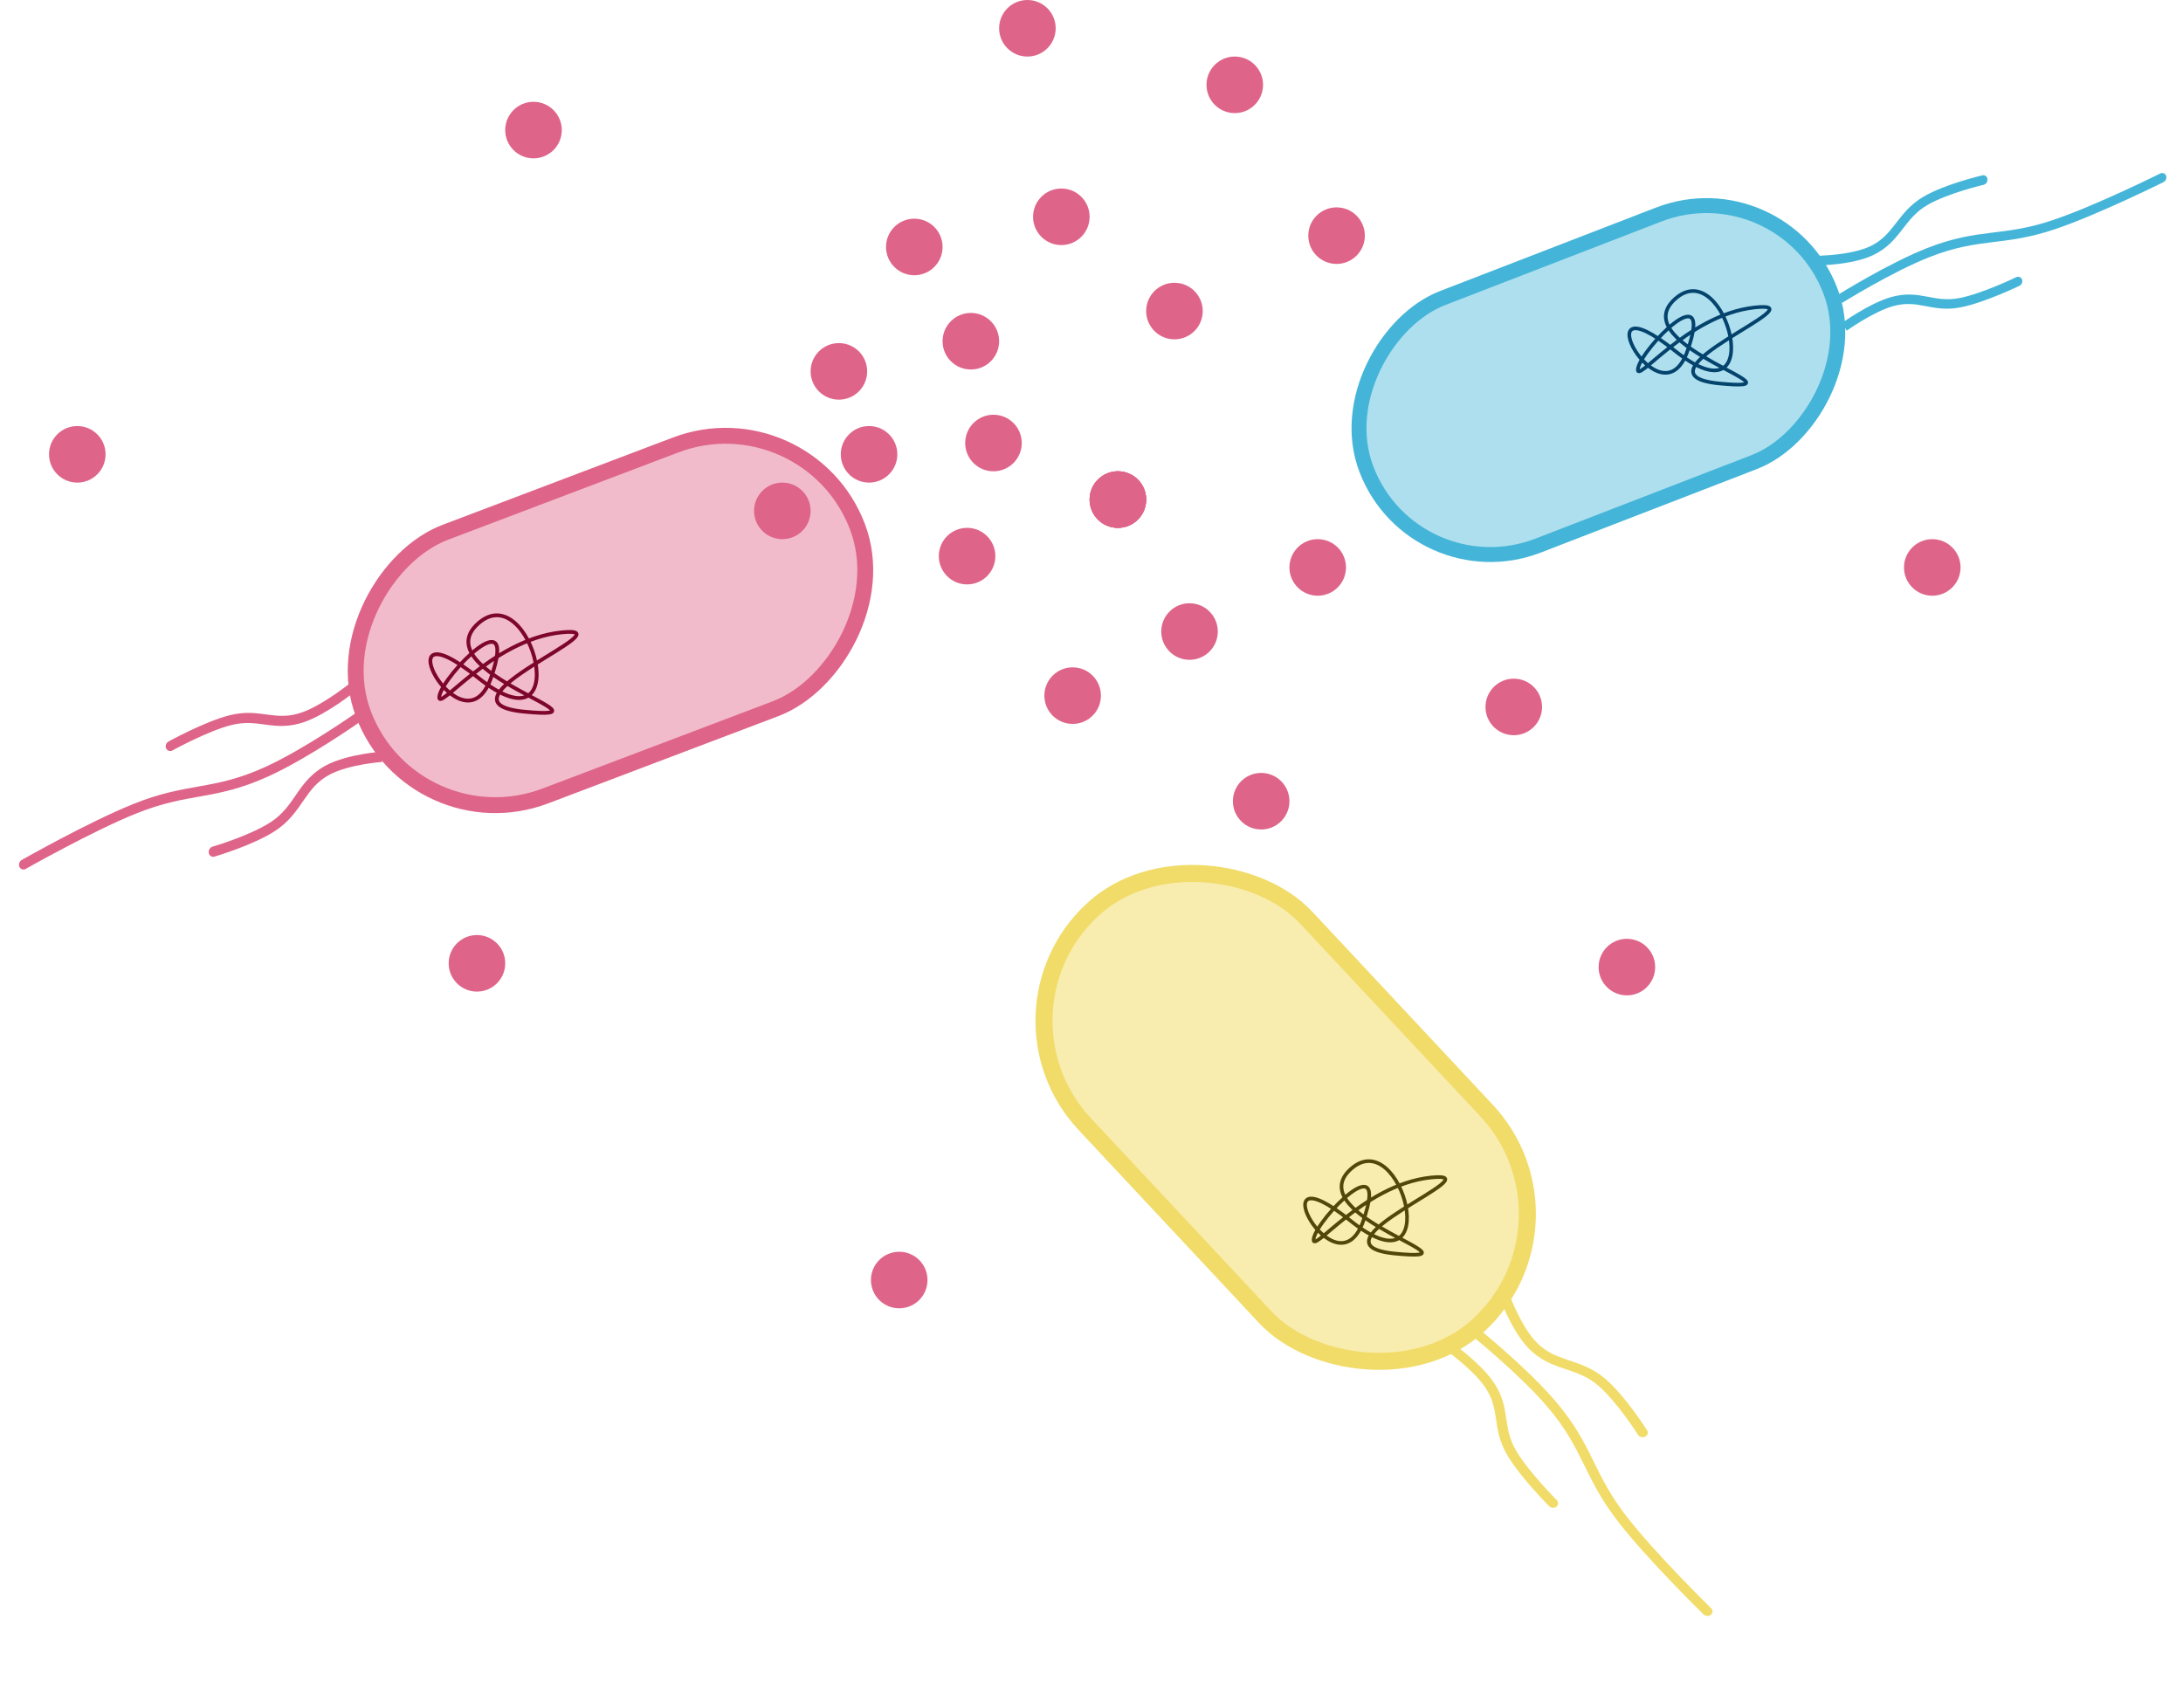 <svg width="579" height="453" viewBox="0 0 579 453" fill="none" xmlns="http://www.w3.org/2000/svg">
<circle cx="263.5" cy="117.5" r="7.5" fill="#DF6489"/>
<circle cx="401.5" cy="187.5" r="7.5" fill="#DF6489"/>
<circle cx="207.5" cy="135.5" r="7.5" fill="#DF6489"/>
<circle cx="354.5" cy="62.5" r="7.5" fill="#DF6489"/>
<circle cx="512.5" cy="150.5" r="7.5" fill="#DF6489"/>
<circle cx="431.5" cy="256.5" r="7.5" fill="#DF6489"/>
<circle cx="20.5" cy="120.5" r="7.5" fill="#DF6489"/>
<circle cx="126.5" cy="255.5" r="7.5" fill="#DF6489"/>
<circle cx="141.5" cy="34.5" r="7.5" fill="#DF6489"/>
<circle cx="327.5" cy="22.5" r="7.5" fill="#DF6489"/>
<circle cx="272.5" cy="7.5" r="7.5" fill="#DF6489"/>
<circle cx="284.5" cy="184.5" r="7.5" fill="#DF6489"/>
<circle cx="334.5" cy="212.5" r="7.5" fill="#DF6489"/>
<circle cx="349.5" cy="150.5" r="7.5" fill="#DF6489"/>
<circle cx="315.5" cy="167.5" r="7.5" fill="#DF6489"/>
<circle cx="311.5" cy="82.5" r="7.5" fill="#DF6489"/>
<circle cx="281.5" cy="57.5" r="7.5" fill="#DF6489"/>
<circle cx="256.5" cy="147.5" r="7.5" fill="#DF6489"/>
<circle cx="296.5" cy="132.5" r="7.5" fill="#DF6489"/>
<circle cx="296.5" cy="132.5" r="7.5" fill="#DF6489"/>
<circle cx="296.5" cy="132.5" r="7.5" fill="#DF6489"/>
<circle cx="296.5" cy="132.5" r="7.5" fill="#DF6489"/>
<circle cx="238.5" cy="339.5" r="7.5" fill="#DF6489"/>
<circle cx="257.5" cy="90.5" r="7.5" fill="#DF6489"/>
<circle cx="242.5" cy="65.5" r="7.5" fill="#DF6489"/>
<circle cx="230.5" cy="120.5" r="7.5" fill="#DF6489"/>
<circle cx="222.5" cy="98.5" r="7.5" fill="#DF6489"/>
<rect x="109.654" y="224.372" width="74.798" height="140.134" rx="37.399" transform="rotate(-110.758 109.654 224.372)" fill="#DF6489" fill-opacity="0.44" stroke="#DF6489" stroke-width="4.213"/>
<path d="M5.784 228.076C5.147 228.438 4.867 229.263 5.16 229.919C5.452 230.574 6.205 230.812 6.841 230.449L5.784 228.076ZM70.774 204.665L70.353 203.423L70.774 204.665ZM35.794 214.481L36.16 215.747L35.794 214.481ZM94.989 190.244C94.348 189.128 94.348 189.128 94.348 189.128C94.348 189.128 94.348 189.128 94.348 189.128C94.348 189.129 94.347 189.129 94.346 189.13C94.345 189.131 94.343 189.132 94.34 189.134C94.333 189.139 94.324 189.145 94.311 189.154C94.286 189.172 94.248 189.199 94.197 189.234C94.096 189.305 93.946 189.409 93.75 189.544C93.36 189.814 92.788 190.205 92.07 190.691C90.632 191.662 88.605 193.006 86.251 194.5C81.53 197.496 75.54 201.06 70.353 203.423L71.195 205.906C76.554 203.465 82.671 199.82 87.421 196.806C89.802 195.295 91.852 193.935 93.306 192.953C94.034 192.462 94.613 192.065 95.011 191.79C95.21 191.652 95.364 191.545 95.468 191.473C95.52 191.436 95.56 191.408 95.587 191.39C95.6 191.38 95.611 191.373 95.618 191.368C95.621 191.366 95.624 191.364 95.626 191.362C95.627 191.362 95.627 191.361 95.628 191.361C95.628 191.361 95.629 191.36 95.629 191.36C95.629 191.36 95.629 191.36 94.989 190.244ZM70.353 203.423C63.418 206.581 58.376 207.575 53.225 208.498C48.044 209.426 42.724 210.285 35.428 213.216L36.16 215.747C43.184 212.925 48.272 212.101 53.46 211.172C58.678 210.237 63.966 209.199 71.195 205.906L70.353 203.423ZM35.428 213.216C29.397 215.639 21.977 219.36 16.09 222.461C13.141 224.014 10.566 225.417 8.728 226.431C7.809 226.939 7.074 227.349 6.568 227.633C6.315 227.775 6.12 227.886 5.987 227.961C5.921 227.998 5.87 228.027 5.836 228.046C5.819 228.056 5.806 228.063 5.797 228.068C5.793 228.071 5.789 228.072 5.787 228.074C5.786 228.074 5.785 228.075 5.785 228.075C5.784 228.075 5.784 228.075 5.784 228.076C5.784 228.076 5.784 228.076 6.312 229.262C6.841 230.449 6.841 230.449 6.841 230.449C6.841 230.449 6.842 230.449 6.842 230.449C6.842 230.449 6.843 230.448 6.844 230.448C6.846 230.446 6.849 230.445 6.853 230.442C6.861 230.438 6.874 230.431 6.89 230.421C6.923 230.403 6.973 230.375 7.038 230.338C7.168 230.264 7.361 230.155 7.612 230.015C8.113 229.733 8.842 229.326 9.755 228.822C11.581 227.814 14.14 226.42 17.07 224.877C22.941 221.785 30.262 218.116 36.16 215.747L35.428 213.216Z" fill="#DF6489"/>
<path d="M56.848 227.2C56.169 227.396 55.513 226.962 55.382 226.231C55.252 225.499 55.696 224.747 56.374 224.55L56.848 227.2ZM87.03 204.183L87.503 205.412L87.03 204.183ZM72.484 219.15L71.897 217.988L72.484 219.15ZM101.333 200.723C101.322 202.092 101.322 202.092 101.322 202.092C101.322 202.092 101.322 202.092 101.322 202.092C101.322 202.092 101.322 202.092 101.322 202.092C101.321 202.092 101.32 202.092 101.318 202.092C101.315 202.092 101.309 202.093 101.302 202.093C101.286 202.095 101.263 202.096 101.231 202.099C101.169 202.104 101.074 202.111 100.951 202.122C100.705 202.144 100.346 202.178 99.896 202.228C98.996 202.328 97.741 202.491 96.321 202.741C93.448 203.245 90.027 204.085 87.503 205.412L86.556 202.953C89.442 201.436 93.173 200.546 96.1 200.032C97.579 199.772 98.885 199.603 99.822 199.499C100.29 199.447 100.668 199.411 100.929 199.388C101.06 199.376 101.162 199.368 101.232 199.362C101.267 199.359 101.294 199.357 101.313 199.356C101.323 199.355 101.33 199.355 101.335 199.354C101.338 199.354 101.34 199.354 101.341 199.354C101.342 199.354 101.342 199.354 101.343 199.354C101.343 199.354 101.343 199.354 101.344 199.354C101.344 199.354 101.344 199.354 101.333 200.723ZM87.503 205.412C84.183 207.158 82.442 209.509 80.604 212.167C78.758 214.835 76.791 217.861 73.07 220.313L71.897 217.988C75.095 215.881 76.768 213.333 78.65 210.612C80.538 207.88 82.612 205.027 86.556 202.953L87.503 205.412ZM73.07 220.313C70.057 222.298 65.974 224.02 62.71 225.233C61.065 225.844 59.603 226.335 58.552 226.673C58.026 226.842 57.602 226.973 57.309 227.062C57.162 227.107 57.048 227.141 56.97 227.164C56.931 227.175 56.901 227.184 56.881 227.19C56.87 227.193 56.862 227.196 56.857 227.197C56.854 227.198 56.852 227.199 56.851 227.199C56.85 227.199 56.849 227.199 56.849 227.2C56.849 227.2 56.848 227.2 56.848 227.2C56.848 227.2 56.848 227.2 56.611 225.875C56.374 224.55 56.374 224.55 56.374 224.55C56.374 224.55 56.374 224.55 56.374 224.55C56.374 224.55 56.375 224.55 56.375 224.55C56.376 224.55 56.378 224.549 56.38 224.549C56.384 224.547 56.391 224.545 56.4 224.543C56.418 224.537 56.445 224.529 56.482 224.519C56.554 224.497 56.663 224.464 56.804 224.422C57.086 224.336 57.497 224.209 58.01 224.044C59.034 223.714 60.46 223.236 62.063 222.64C65.294 221.44 69.148 219.8 71.897 217.988L73.07 220.313Z" fill="#DF6489"/>
<path d="M44.688 196.68C44.044 197.037 43.763 197.851 44.062 198.5C44.361 199.148 45.125 199.384 45.769 199.027L44.688 196.68ZM80.405 190.223L80.075 188.955L80.405 190.223ZM61.118 191.009L61.337 192.31L61.118 191.009ZM93.328 182.435C92.588 181.396 92.588 181.396 92.588 181.396C92.588 181.396 92.588 181.396 92.588 181.396C92.588 181.396 92.588 181.396 92.588 181.396C92.587 181.396 92.586 181.397 92.585 181.398C92.582 181.401 92.577 181.404 92.571 181.409C92.558 181.419 92.539 181.435 92.514 181.455C92.462 181.496 92.385 181.557 92.284 181.636C92.082 181.793 91.784 182.022 91.409 182.304C90.658 182.868 89.598 183.641 88.364 184.474C85.87 186.157 82.76 188.02 80.075 188.955L80.735 191.491C83.762 190.437 87.113 188.407 89.653 186.693C90.935 185.828 92.035 185.027 92.815 184.441C93.205 184.148 93.516 183.908 93.73 183.741C93.837 183.658 93.921 183.592 93.978 183.547C94.006 183.524 94.028 183.507 94.043 183.495C94.051 183.489 94.057 183.484 94.061 183.481C94.063 183.479 94.064 183.478 94.066 183.477C94.066 183.476 94.067 183.476 94.067 183.476C94.067 183.475 94.067 183.475 94.068 183.475C94.068 183.475 94.068 183.475 93.328 182.435ZM80.075 188.955C76.534 190.188 73.903 189.928 71.058 189.55C68.191 189.169 65.064 188.656 60.898 189.708L61.337 192.31C64.971 191.393 67.652 191.822 70.561 192.209C73.493 192.598 76.605 192.929 80.735 191.491L80.075 188.955ZM60.898 189.708C57.517 190.561 53.446 192.321 50.271 193.834C48.672 194.596 47.28 195.306 46.286 195.825C45.789 196.085 45.392 196.298 45.117 196.446C44.98 196.52 44.874 196.578 44.801 196.617C44.765 196.637 44.737 196.653 44.718 196.663C44.708 196.668 44.701 196.672 44.696 196.675C44.694 196.677 44.691 196.678 44.69 196.678C44.689 196.679 44.689 196.679 44.688 196.679C44.688 196.679 44.688 196.68 44.688 196.68C44.688 196.68 44.688 196.68 45.228 197.853C45.769 199.027 45.769 199.027 45.769 199.027C45.769 199.027 45.769 199.027 45.769 199.027C45.769 199.027 45.769 199.027 45.77 199.027C45.771 199.026 45.772 199.025 45.774 199.024C45.778 199.022 45.784 199.019 45.793 199.014C45.81 199.005 45.836 198.99 45.87 198.972C45.938 198.934 46.039 198.879 46.172 198.808C46.437 198.665 46.824 198.458 47.309 198.204C48.28 197.696 49.641 197.002 51.203 196.258C54.349 194.759 58.222 193.096 61.337 192.31L60.898 189.708Z" fill="#DF6489"/>
<path d="M116.565 184.5C115.464 189.898 129.997 169.724 148.907 167.728C167.818 165.731 112.725 186.207 139.033 188.753C165.341 191.299 112.453 178.537 126.709 165.465C140.965 152.392 153.279 200.962 126.704 179.667C100.129 158.373 122.859 200.974 130.267 179.666C137.674 158.358 117.666 179.103 116.565 184.5Z" stroke="#7D062A"/>
<rect x="421.699" y="323.88" width="80.297" height="150.435" rx="40.148" transform="rotate(136.923 421.699 323.88)" fill="#F1DC69" fill-opacity="0.53" stroke="#F1DC69" stroke-width="4.522"/>
<path d="M451.844 428.195C452.369 428.706 453.239 428.746 453.788 428.284C454.337 427.822 454.357 427.033 453.832 426.521L451.844 428.195ZM411.357 372.225L410.281 372.973L411.357 372.225ZM430.474 403.12L431.588 402.418L430.474 403.12ZM390.797 352.948C389.902 353.873 389.902 353.872 389.902 353.873C389.902 353.873 389.902 353.873 389.903 353.873C389.903 353.873 389.903 353.873 389.904 353.874C389.905 353.875 389.908 353.877 389.911 353.879C389.917 353.884 389.926 353.891 389.938 353.901C389.962 353.92 389.998 353.95 390.046 353.989C390.141 354.066 390.283 354.182 390.467 354.332C390.835 354.633 391.369 355.073 392.034 355.629C393.365 356.742 395.219 358.318 397.306 360.166C401.491 363.873 406.574 368.643 410.281 372.973L412.434 371.476C408.605 367.002 403.408 362.133 399.197 358.403C397.086 356.534 395.213 354.941 393.866 353.815C393.192 353.252 392.651 352.805 392.276 352.499C392.089 352.346 391.944 352.228 391.845 352.147C391.796 352.107 391.758 352.077 391.732 352.056C391.719 352.046 391.71 352.038 391.703 352.033C391.7 352.03 391.697 352.028 391.695 352.026C391.694 352.026 391.694 352.025 391.693 352.025C391.693 352.025 391.693 352.024 391.693 352.024C391.693 352.024 391.692 352.024 390.797 352.948ZM410.281 372.973C415.235 378.762 417.586 383.333 419.899 388.026C422.225 392.748 424.523 397.623 429.359 403.823L431.588 402.418C426.932 396.449 424.732 391.789 422.403 387.061C420.06 382.305 417.599 377.512 412.434 371.476L410.281 372.973ZM429.359 403.823C433.356 408.947 438.987 415.047 443.596 419.846C445.905 422.249 447.966 424.335 449.449 425.821C450.191 426.563 450.789 427.156 451.202 427.563C451.408 427.767 451.569 427.924 451.677 428.031C451.732 428.084 451.773 428.125 451.801 428.153C451.815 428.166 451.826 428.177 451.833 428.184C451.837 428.187 451.84 428.19 451.841 428.192C451.842 428.193 451.843 428.193 451.844 428.194C451.844 428.194 451.844 428.194 451.844 428.194C451.844 428.195 451.844 428.195 452.838 427.358C453.832 426.521 453.832 426.521 453.832 426.521C453.832 426.521 453.832 426.521 453.832 426.521C453.831 426.52 453.831 426.52 453.83 426.519C453.828 426.517 453.826 426.515 453.822 426.512C453.816 426.505 453.806 426.495 453.792 426.482C453.765 426.455 453.724 426.415 453.671 426.363C453.564 426.258 453.406 426.103 453.201 425.901C452.793 425.498 452.199 424.91 451.462 424.172C449.988 422.696 447.94 420.623 445.646 418.235C441.05 413.449 435.498 407.43 431.588 402.418L429.359 403.823Z" fill="#F1DC69"/>
<path d="M436.867 379.368C437.243 379.966 437.008 380.717 436.341 381.045C435.674 381.373 434.828 381.155 434.452 380.557L436.867 379.368ZM406.394 356.737L407.444 355.942L406.394 356.737ZM424.804 366.572L423.849 367.457L424.804 366.572ZM399.11 343.951C400.429 343.582 400.429 343.582 400.429 343.582C400.429 343.582 400.429 343.582 400.429 343.582C400.429 343.582 400.429 343.582 400.429 343.583C400.429 343.583 400.429 343.584 400.43 343.586C400.431 343.589 400.433 343.595 400.436 343.602C400.441 343.616 400.449 343.638 400.46 343.668C400.483 343.727 400.516 343.815 400.56 343.93C400.649 344.161 400.782 344.497 400.954 344.915C401.3 345.752 401.804 346.913 402.437 348.209C403.717 350.83 405.471 353.884 407.444 355.942L405.344 357.533C403.087 355.179 401.199 351.841 399.895 349.171C399.236 347.821 398.712 346.613 398.352 345.742C398.172 345.306 398.033 344.953 397.939 344.708C397.891 344.586 397.855 344.49 397.83 344.424C397.818 344.391 397.809 344.366 397.802 344.348C397.799 344.34 397.796 344.333 397.795 344.328C397.794 344.325 397.793 344.324 397.793 344.322C397.792 344.321 397.792 344.321 397.792 344.32C397.792 344.32 397.792 344.32 397.792 344.32C397.792 344.32 397.792 344.319 399.11 343.951ZM407.444 355.942C410.041 358.65 412.782 359.671 415.845 360.702C418.92 361.737 422.373 362.79 425.758 365.686L423.849 367.457C420.939 364.968 418.027 364.066 414.892 363.011C411.744 361.952 408.428 360.749 405.344 357.533L407.444 355.942ZM425.758 365.686C428.5 368.032 431.285 371.479 433.354 374.28C434.397 375.691 435.273 376.96 435.888 377.877C436.196 378.335 436.44 378.706 436.607 378.963C436.69 379.092 436.755 379.192 436.798 379.261C436.82 379.295 436.837 379.321 436.849 379.339C436.854 379.348 436.859 379.355 436.862 379.36C436.863 379.363 436.864 379.364 436.865 379.366C436.866 379.367 436.866 379.367 436.866 379.367C436.866 379.368 436.867 379.368 436.867 379.368C436.867 379.368 436.867 379.368 435.659 379.963C434.452 380.557 434.452 380.557 434.452 380.557C434.452 380.557 434.452 380.557 434.452 380.557C434.452 380.557 434.452 380.557 434.451 380.556C434.451 380.555 434.45 380.554 434.449 380.552C434.446 380.548 434.443 380.542 434.438 380.534C434.427 380.519 434.412 380.494 434.392 380.462C434.351 380.398 434.289 380.303 434.209 380.179C434.049 379.932 433.813 379.572 433.513 379.126C432.912 378.232 432.058 376.994 431.042 375.619C428.994 372.846 426.351 369.597 423.849 367.457L425.758 365.686Z" fill="#F1DC69"/>
<path d="M410.906 399.502C411.427 400.022 412.287 400.066 412.828 399.599C413.368 399.133 413.383 398.333 412.862 397.813L410.906 399.502ZM394.814 366.968L393.687 367.636L394.814 366.968ZM400.908 385.284L402.098 384.713L400.908 385.284ZM383.753 356.706C382.959 357.705 382.959 357.705 382.959 357.705C382.959 357.705 382.959 357.704 382.959 357.705C382.959 357.705 382.959 357.705 382.959 357.705C382.96 357.705 382.961 357.706 382.963 357.707C382.966 357.709 382.97 357.713 382.977 357.717C382.99 357.726 383.01 357.741 383.037 357.76C383.09 357.798 383.17 357.855 383.274 357.931C383.481 358.081 383.784 358.303 384.158 358.586C384.908 359.151 385.944 359.956 387.086 360.912C389.394 362.842 392.046 365.315 393.687 367.636L395.941 366.3C394.091 363.683 391.212 361.024 388.862 359.058C387.676 358.066 386.601 357.231 385.823 356.644C385.433 356.35 385.117 356.118 384.897 355.958C384.787 355.878 384.701 355.816 384.641 355.774C384.612 355.753 384.589 355.736 384.573 355.725C384.565 355.72 384.559 355.715 384.555 355.712C384.553 355.711 384.551 355.709 384.55 355.709C384.549 355.708 384.549 355.708 384.548 355.708C384.548 355.707 384.548 355.707 384.548 355.707C384.547 355.707 384.547 355.707 383.753 356.706ZM393.687 367.636C395.852 370.697 396.33 373.298 396.755 376.136C397.182 378.996 397.555 382.143 399.719 385.855L402.098 384.713C400.211 381.475 399.881 378.78 399.447 375.877C399.01 372.952 398.466 369.87 395.941 366.3L393.687 367.636ZM399.719 385.855C401.475 388.867 404.293 392.293 406.626 394.925C407.8 396.25 408.868 397.392 409.642 398.203C410.029 398.608 410.344 398.931 410.562 399.154C410.671 399.265 410.756 399.352 410.814 399.41C410.844 399.44 410.866 399.462 410.881 399.478C410.889 399.485 410.895 399.491 410.899 399.495C410.901 399.497 410.903 399.499 410.904 399.5C410.904 399.501 410.905 399.501 410.905 399.501C410.905 399.502 410.905 399.502 410.905 399.502C410.906 399.502 410.906 399.502 411.884 398.658C412.862 397.813 412.862 397.813 412.862 397.813C412.862 397.813 412.862 397.813 412.862 397.813C412.862 397.813 412.862 397.813 412.861 397.813C412.861 397.812 412.859 397.811 412.858 397.809C412.855 397.806 412.849 397.801 412.843 397.794C412.829 397.78 412.808 397.759 412.781 397.732C412.726 397.677 412.645 397.594 412.539 397.487C412.329 397.272 412.023 396.957 411.645 396.561C410.888 395.769 409.844 394.653 408.697 393.358C406.386 390.75 403.716 387.489 402.098 384.713L399.719 385.855Z" fill="#F1DC69"/>
<path d="M348.461 328.405C347.404 333.583 361.347 314.229 379.489 312.314C397.631 310.398 344.777 330.042 370.016 332.484C395.255 334.926 344.517 322.684 358.193 310.142C371.87 297.601 383.683 344.196 358.188 323.768C332.693 303.339 354.499 344.208 361.606 323.767C368.712 303.325 349.517 323.226 348.461 328.405Z" stroke="#524608" stroke-width="0.959"/>
<rect x="472.75" y="44.22" width="70.373" height="131.843" rx="35.186" transform="rotate(68.868 472.75 44.22)" fill="#44B5D8" fill-opacity="0.43" stroke="#44B5D8" stroke-width="3.963"/>
<path d="M573.829 48.298C574.446 47.99 574.752 47.23 574.512 46.599C574.273 45.968 573.578 45.706 572.961 46.013L573.829 48.298ZM511.542 66.957L511.872 68.145L511.542 66.957ZM544.92 59.529L544.642 58.321L544.92 59.529ZM488.033 79.261C488.575 80.343 488.575 80.343 488.575 80.343C488.575 80.343 488.575 80.343 488.575 80.343C488.576 80.343 488.576 80.343 488.577 80.342C488.578 80.341 488.581 80.34 488.584 80.338C488.59 80.334 488.599 80.328 488.611 80.321C488.636 80.305 488.674 80.282 488.723 80.252C488.821 80.191 488.968 80.1 489.159 79.984C489.54 79.75 490.097 79.411 490.798 78.992C492.2 78.154 494.175 76.995 496.466 75.712C501.058 73.14 506.874 70.099 511.872 68.145L511.211 65.768C506.048 67.787 500.109 70.897 495.488 73.485C493.172 74.782 491.175 75.954 489.756 76.802C489.047 77.227 488.482 77.57 488.094 77.808C487.899 77.927 487.749 78.019 487.647 78.082C487.597 78.114 487.558 78.138 487.531 78.154C487.518 78.162 487.508 78.168 487.501 78.173C487.498 78.175 487.495 78.177 487.493 78.178C487.493 78.178 487.492 78.179 487.491 78.179C487.491 78.179 487.491 78.179 487.491 78.179C487.491 78.18 487.49 78.18 488.033 79.261ZM511.872 68.145C518.553 65.534 523.342 64.859 528.229 64.256C533.145 63.65 538.189 63.116 545.197 60.737L544.642 58.321C537.895 60.611 533.072 61.124 528.149 61.731C523.198 62.342 518.176 63.046 511.211 65.768L511.872 68.145ZM545.197 60.737C550.99 58.77 558.157 55.655 563.851 53.044C566.704 51.736 569.197 50.551 570.977 49.692C571.867 49.262 572.579 48.914 573.069 48.673C573.314 48.553 573.504 48.459 573.632 48.396C573.696 48.364 573.746 48.34 573.779 48.323C573.795 48.315 573.808 48.309 573.816 48.305C573.82 48.303 573.824 48.301 573.826 48.3C573.827 48.299 573.828 48.299 573.828 48.299C573.829 48.298 573.829 48.298 573.829 48.298C573.829 48.298 573.829 48.298 573.395 47.156C572.961 46.013 572.961 46.013 572.961 46.013C572.961 46.013 572.961 46.013 572.961 46.013C572.96 46.014 572.959 46.014 572.959 46.014C572.957 46.015 572.954 46.017 572.95 46.019C572.942 46.023 572.93 46.029 572.914 46.037C572.882 46.053 572.834 46.076 572.771 46.108C572.644 46.17 572.457 46.263 572.214 46.382C571.729 46.62 571.022 46.965 570.138 47.392C568.37 48.245 565.892 49.424 563.058 50.723C557.379 53.327 550.309 56.398 544.642 58.321L545.197 60.737Z" fill="#44B5D8"/>
<path d="M525.813 46.501C526.46 46.351 527.054 46.793 527.138 47.487C527.223 48.181 526.767 48.865 526.119 49.015L525.813 46.501ZM496.245 66.576L495.865 65.396L496.245 66.576ZM510.7 53.261L511.19 54.384L510.7 53.261ZM482.626 69.092C482.708 67.806 482.707 67.806 482.707 67.806C482.707 67.806 482.707 67.806 482.707 67.806C482.707 67.806 482.708 67.806 482.708 67.806C482.709 67.806 482.71 67.806 482.711 67.806C482.715 67.806 482.72 67.806 482.727 67.806C482.741 67.806 482.764 67.805 482.793 67.805C482.853 67.803 482.942 67.801 483.058 67.797C483.29 67.789 483.63 67.775 484.055 67.751C484.905 67.703 486.093 67.615 487.441 67.454C490.166 67.127 493.424 66.513 495.865 65.396L496.625 67.755C493.835 69.032 490.283 69.677 487.507 70.01C486.103 70.178 484.868 70.27 483.982 70.32C483.539 70.345 483.183 70.359 482.936 70.368C482.812 70.372 482.716 70.374 482.65 70.376C482.617 70.377 482.591 70.377 482.574 70.378C482.565 70.378 482.558 70.378 482.553 70.378C482.551 70.378 482.549 70.378 482.547 70.378C482.547 70.378 482.546 70.378 482.546 70.378C482.545 70.378 482.545 70.378 482.545 70.378C482.545 70.378 482.545 70.378 482.626 69.092ZM495.865 65.396C499.077 63.926 500.837 61.806 502.704 59.404C504.579 56.992 506.587 54.25 510.211 52.138L511.19 54.384C508.074 56.2 506.368 58.508 504.457 60.967C502.538 63.436 500.439 66.01 496.625 67.755L495.865 65.396ZM510.211 52.138C513.145 50.428 517.072 49.02 520.202 48.048C521.78 47.558 523.179 47.172 524.184 46.909C524.687 46.777 525.092 46.675 525.372 46.607C525.513 46.572 525.622 46.546 525.696 46.528C525.733 46.52 525.762 46.513 525.782 46.508C525.791 46.506 525.799 46.504 525.804 46.503C525.807 46.502 525.809 46.502 525.81 46.502C525.811 46.501 525.812 46.501 525.812 46.501C525.812 46.501 525.813 46.501 525.813 46.501C525.813 46.501 525.813 46.501 525.966 47.758C526.119 49.015 526.119 49.015 526.119 49.015C526.119 49.015 526.119 49.015 526.119 49.015C526.119 49.015 526.119 49.015 526.118 49.015C526.118 49.016 526.116 49.016 526.114 49.017C526.11 49.017 526.104 49.019 526.095 49.021C526.078 49.025 526.052 49.031 526.017 49.039C525.947 49.056 525.843 49.081 525.709 49.114C525.439 49.18 525.046 49.279 524.556 49.407C523.576 49.664 522.211 50.04 520.674 50.517C517.575 51.48 513.869 52.823 511.19 54.384L510.211 52.138Z" fill="#44B5D8"/>
<path d="M535.625 75.796C536.248 75.494 536.555 74.742 536.308 74.118C536.062 73.493 535.357 73.232 534.734 73.534L535.625 75.796ZM501.731 80.029L501.974 81.237L501.731 80.029ZM519.891 80.28L519.753 79.046L519.891 80.28ZM489.18 86.682C489.82 87.697 489.82 87.697 489.82 87.697C489.82 87.697 489.82 87.697 489.82 87.697C489.82 87.697 489.82 87.697 489.821 87.697C489.821 87.696 489.822 87.696 489.823 87.695C489.826 87.693 489.831 87.689 489.837 87.685C489.849 87.677 489.868 87.663 489.893 87.645C489.944 87.61 490.02 87.556 490.119 87.487C490.317 87.35 490.608 87.15 490.976 86.904C491.711 86.413 492.747 85.742 493.951 85.022C496.383 83.569 499.403 81.978 501.974 81.237L501.488 78.82C498.589 79.655 495.334 81.39 492.858 82.87C491.608 83.617 490.532 84.313 489.769 84.823C489.387 85.079 489.082 85.288 488.872 85.434C488.767 85.507 488.685 85.564 488.629 85.604C488.601 85.624 488.58 85.639 488.565 85.65C488.557 85.655 488.552 85.659 488.548 85.662C488.546 85.663 488.544 85.664 488.543 85.665C488.542 85.666 488.542 85.666 488.541 85.666C488.541 85.666 488.541 85.666 488.541 85.667C488.541 85.667 488.541 85.667 489.18 86.682ZM501.974 81.237C505.366 80.26 507.825 80.64 510.477 81.141C513.15 81.646 516.06 82.288 520.029 81.514L519.753 79.046C516.292 79.721 513.795 79.18 511.083 78.668C508.349 78.152 505.443 77.681 501.488 78.82L501.974 81.237ZM520.029 81.514C523.25 80.885 527.167 79.441 530.23 78.183C531.772 77.549 533.117 76.954 534.078 76.517C534.559 76.298 534.943 76.119 535.209 75.994C535.342 75.931 535.445 75.882 535.515 75.849C535.55 75.832 535.577 75.819 535.596 75.81C535.605 75.805 535.612 75.802 535.617 75.8C535.619 75.799 535.621 75.797 535.622 75.797C535.623 75.797 535.624 75.796 535.624 75.796C535.624 75.796 535.624 75.796 535.624 75.796C535.625 75.796 535.625 75.796 535.179 74.665C534.734 73.534 534.734 73.534 534.734 73.534C534.734 73.534 534.734 73.534 534.734 73.534C534.733 73.534 534.733 73.534 534.733 73.535C534.732 73.535 534.73 73.536 534.728 73.537C534.725 73.538 534.718 73.541 534.71 73.545C534.694 73.553 534.669 73.565 534.636 73.581C534.57 73.613 534.471 73.659 534.343 73.72C534.087 73.841 533.713 74.015 533.243 74.228C532.305 74.656 530.989 75.238 529.482 75.857C526.448 77.104 522.722 78.467 519.753 79.046L520.029 81.514Z" fill="#44B5D8"/>
<path d="M434.461 97.626C433.404 102.805 447.346 83.451 465.488 81.535C483.63 79.62 430.777 99.263 456.015 101.706C481.254 104.148 430.516 91.906 444.193 79.364C457.869 66.823 469.683 113.418 444.188 92.99C418.693 72.561 440.499 113.43 447.606 92.989C454.712 72.547 435.517 92.448 434.461 97.626Z" stroke="#03436D" stroke-width="0.959"/>
</svg>
